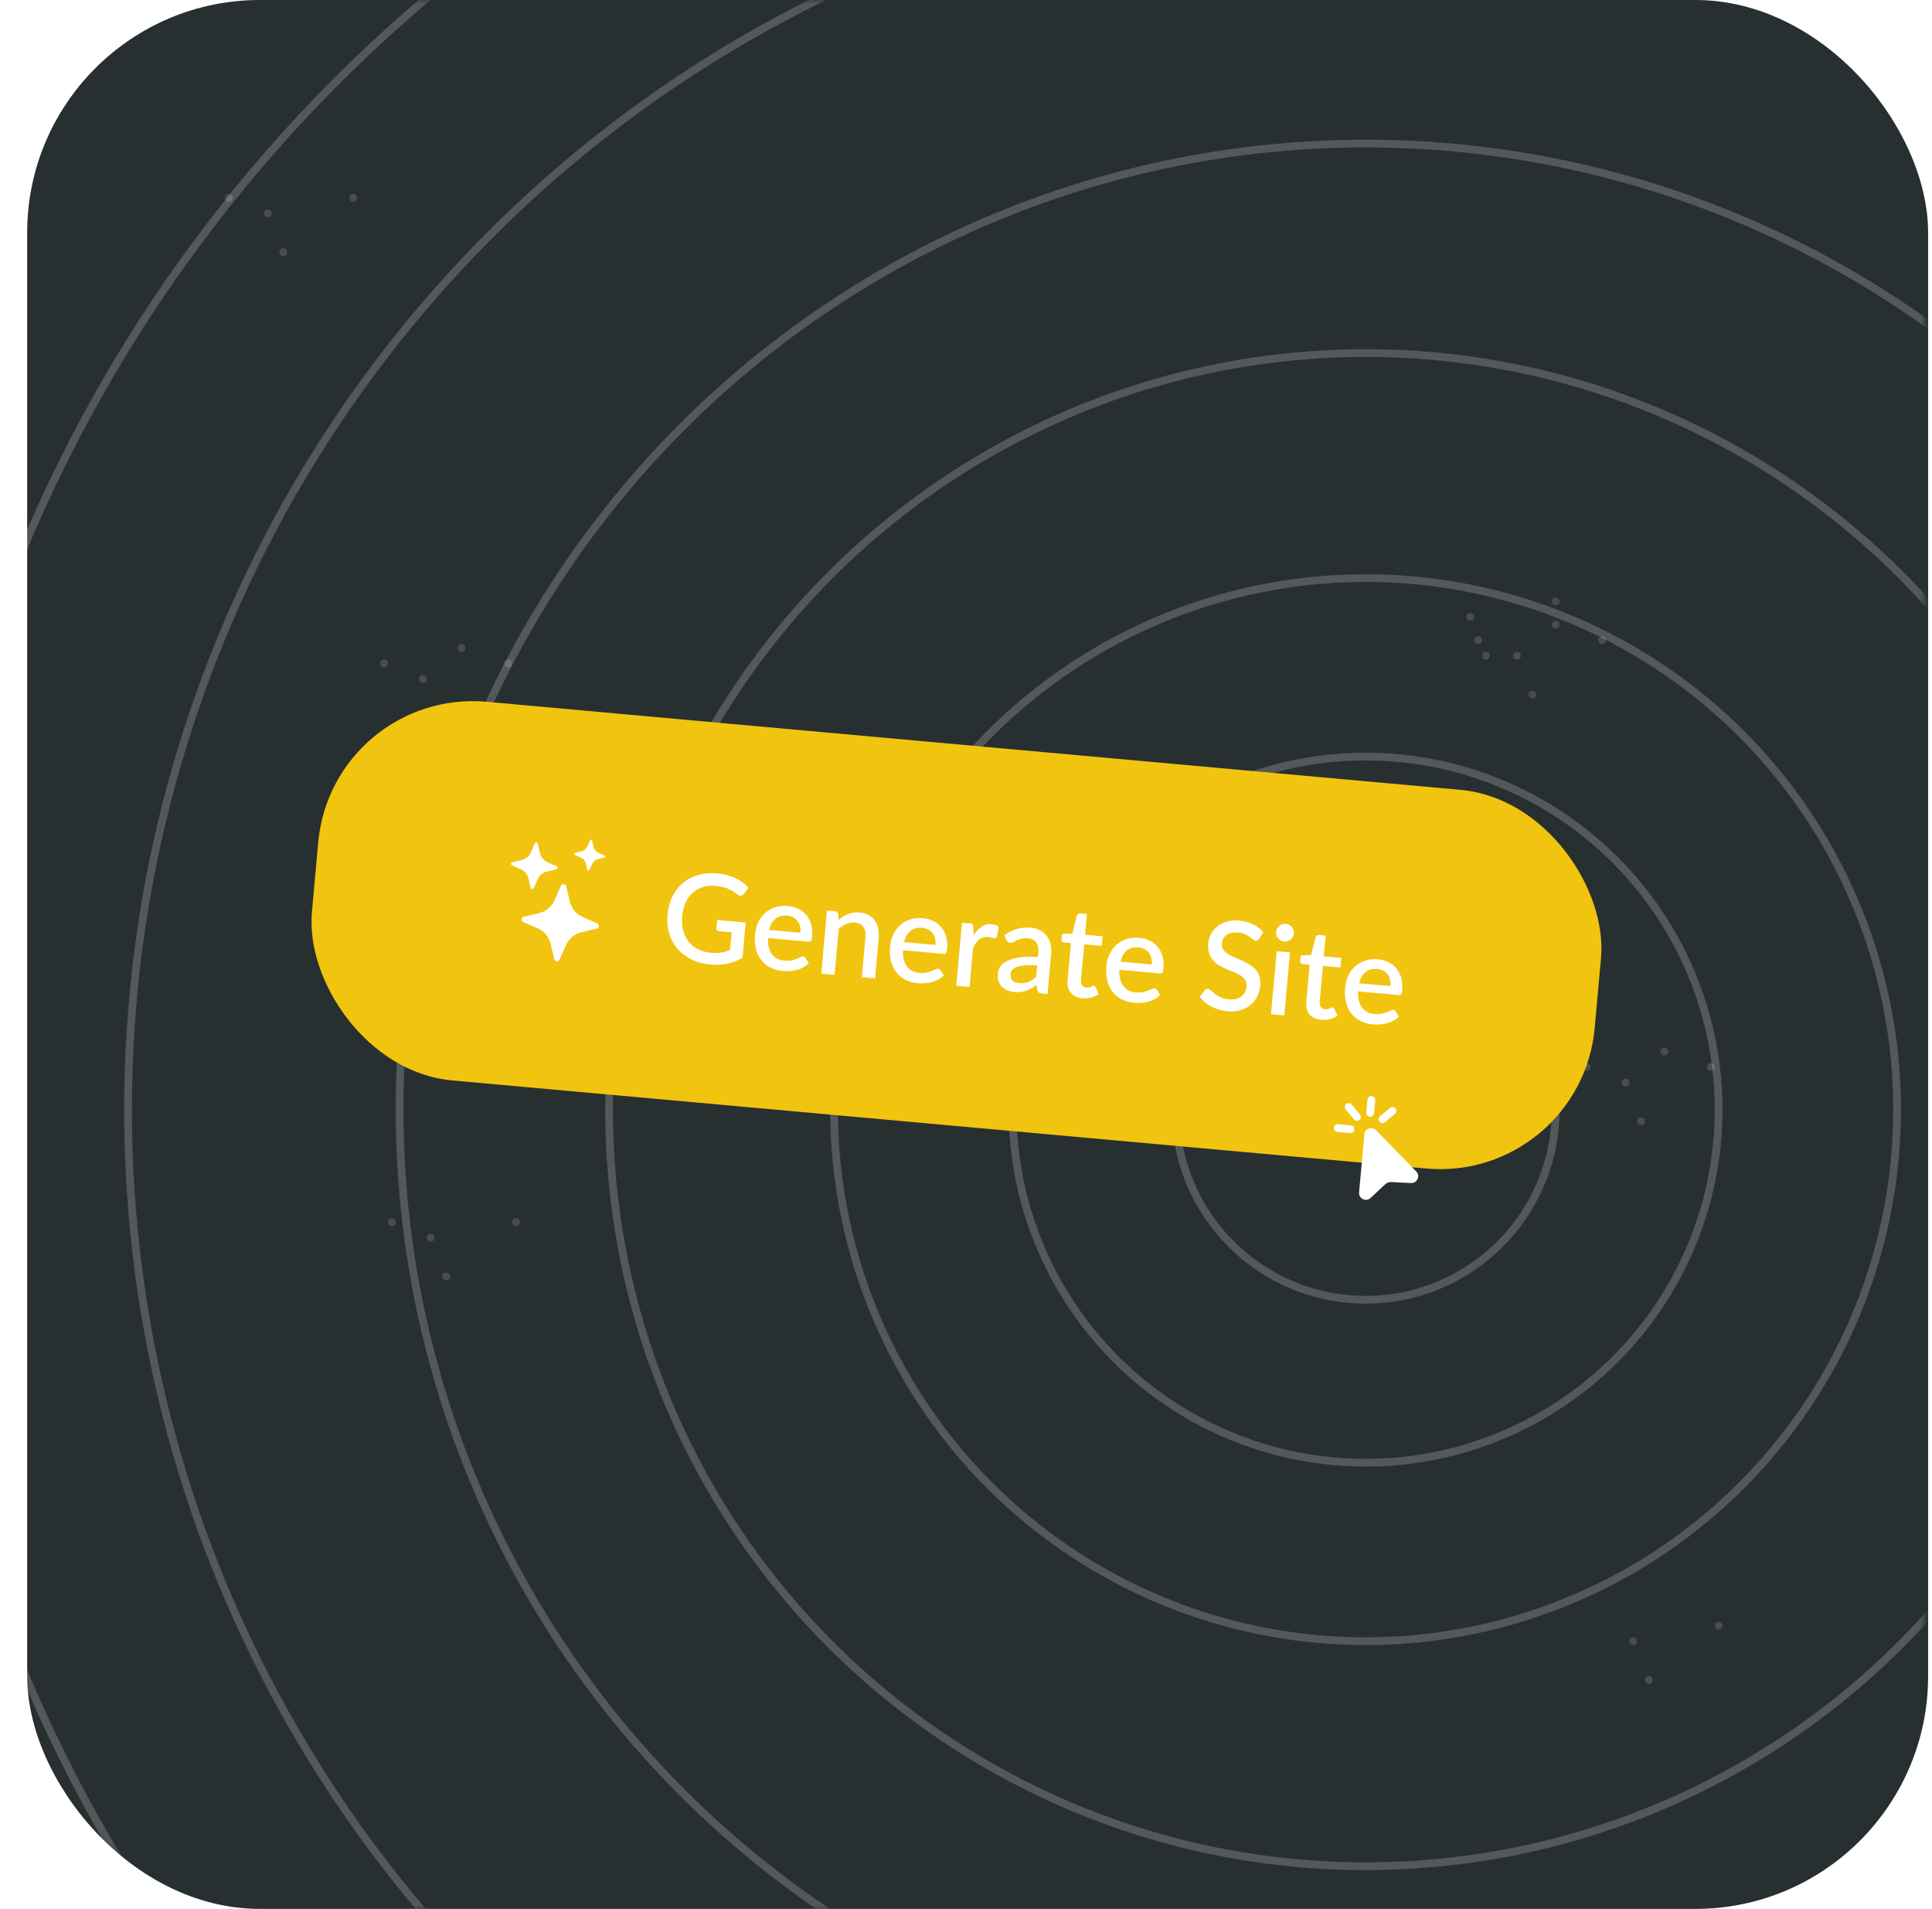 <svg width="249" height="246" viewBox="0 0 249 246" fill="none" xmlns="http://www.w3.org/2000/svg">
<rect x="3.5" width="245" height="246" rx="30" fill="#282F30"/>
<g opacity="0.2">
<mask id="mask0_142_19" style="mask-type:alpha" maskUnits="userSpaceOnUse" x="3" y="0" width="245" height="246">
<rect x="3" width="245" height="246" rx="30" fill="#282F30"/>
</mask>
<g mask="url(#mask0_142_19)">
<circle cx="176" cy="143" r="45.5" stroke="white"/>
<circle cx="176" cy="143" r="24.5" stroke="white"/>
<circle cx="176" cy="143" r="68.5" stroke="white"/>
<circle cx="176" cy="143" r="97.5" stroke="white"/>
<circle cx="176" cy="143" r="124.5" stroke="white"/>
<circle cx="176" cy="143" r="159.5" stroke="white"/>
<circle cx="176" cy="143" r="187.5" stroke="white"/>
<circle cx="176" cy="143" r="219.5" stroke="white"/>
</g>
</g>
<circle opacity="0.15" cx="56.5" cy="92.5" r="0.5" transform="rotate(180 56.5 92.5)" fill="white"/>
<circle opacity="0.15" cx="36.5" cy="32.5" r="0.5" transform="rotate(180 36.5 32.5)" fill="white"/>
<circle opacity="0.15" cx="57.5" cy="164.5" r="0.5" transform="rotate(180 57.5 164.5)" fill="white"/>
<circle opacity="0.15" cx="211.5" cy="144.5" r="0.5" transform="rotate(180 211.5 144.5)" fill="white"/>
<circle opacity="0.15" cx="191.5" cy="84.5" r="0.5" transform="rotate(180 191.5 84.5)" fill="white"/>
<circle opacity="0.15" cx="212.5" cy="216.5" r="0.5" transform="rotate(180 212.5 216.5)" fill="white"/>
<circle opacity="0.15" cx="65.5" cy="85.5" r="0.5" transform="rotate(180 65.5 85.5)" fill="white"/>
<circle opacity="0.15" cx="45.5" cy="25.5" r="0.5" transform="rotate(180 45.5 25.5)" fill="white"/>
<circle opacity="0.15" cx="66.5" cy="157.5" r="0.5" transform="rotate(180 66.5 157.5)" fill="white"/>
<circle opacity="0.15" cx="220.5" cy="137.5" r="0.5" transform="rotate(180 220.5 137.5)" fill="white"/>
<circle opacity="0.15" cx="200.5" cy="77.5" r="0.5" transform="rotate(180 200.5 77.5)" fill="white"/>
<circle opacity="0.15" cx="221.5" cy="209.5" r="0.5" transform="rotate(180 221.5 209.5)" fill="white"/>
<circle opacity="0.15" cx="54.5" cy="87.5" r="0.5" transform="rotate(180 54.5 87.5)" fill="white"/>
<circle opacity="0.15" cx="34.5" cy="27.5" r="0.5" transform="rotate(180 34.5 27.5)" fill="white"/>
<circle opacity="0.15" cx="55.5" cy="159.5" r="0.5" transform="rotate(180 55.5 159.5)" fill="white"/>
<circle opacity="0.15" cx="209.5" cy="139.5" r="0.5" transform="rotate(180 209.5 139.5)" fill="white"/>
<circle opacity="0.15" cx="189.5" cy="79.5" r="0.5" transform="rotate(180 189.5 79.5)" fill="white"/>
<circle opacity="0.15" cx="210.5" cy="211.5" r="0.5" transform="rotate(180 210.5 211.5)" fill="white"/>
<circle opacity="0.15" cx="49.5" cy="85.5" r="0.5" transform="rotate(180 49.5 85.5)" fill="white"/>
<circle opacity="0.15" cx="29.5" cy="25.5" r="0.5" transform="rotate(180 29.5 25.5)" fill="white"/>
<circle opacity="0.15" cx="50.5" cy="157.5" r="0.5" transform="rotate(180 50.5 157.5)" fill="white"/>
<circle opacity="0.15" cx="204.5" cy="137.5" r="0.5" transform="rotate(180 204.5 137.5)" fill="white"/>
<circle opacity="0.15" cx="59.5" cy="83.5" r="0.5" transform="rotate(180 59.5 83.5)" fill="white"/>
<circle opacity="0.15" cx="214.5" cy="135.5" r="0.5" transform="rotate(180 214.5 135.5)" fill="white"/>
<circle opacity="0.15" cx="197.5" cy="89.5" r="0.5" transform="rotate(180 197.5 89.5)" fill="white"/>
<circle opacity="0.15" cx="206.5" cy="82.5" r="0.5" transform="rotate(180 206.5 82.5)" fill="white"/>
<circle opacity="0.15" cx="195.5" cy="84.5" r="0.5" transform="rotate(180 195.5 84.5)" fill="white"/>
<circle opacity="0.15" cx="190.5" cy="82.5" r="0.5" transform="rotate(180 190.5 82.5)" fill="white"/>
<circle opacity="0.15" cx="200.5" cy="80.5" r="0.5" transform="rotate(180 200.5 80.5)" fill="white"/>
<g filter="url(#filter0_dd_142_19)">
<rect x="42.814" y="88.637" width="166" height="49" rx="20" transform="rotate(5.167 42.814 88.637)" fill="#F1C40F"/>
<g clip-path="url(#clip0_142_19)">
<path d="M72.294 114.142C72.433 113.823 72.897 113.865 72.977 114.204L73.445 116.191C73.548 116.628 73.751 117.035 74.039 117.379C74.327 117.724 74.691 117.997 75.102 118.176L76.972 118.993C77.291 119.132 77.249 119.596 76.91 119.676L74.923 120.144C74.486 120.247 74.079 120.451 73.735 120.738C73.39 121.026 73.117 121.39 72.938 121.801L72.121 123.671C72.091 123.741 72.039 123.799 71.974 123.838C71.909 123.877 71.833 123.895 71.757 123.888C71.681 123.881 71.61 123.85 71.552 123.8C71.495 123.75 71.455 123.683 71.438 123.609L70.97 121.622C70.867 121.185 70.664 120.779 70.376 120.434C70.089 120.089 69.725 119.817 69.314 119.637L67.443 118.82C67.373 118.79 67.314 118.739 67.276 118.673C67.237 118.608 67.219 118.532 67.226 118.456C67.233 118.38 67.264 118.309 67.314 118.251C67.364 118.194 67.43 118.154 67.505 118.137L69.492 117.669C69.929 117.566 70.335 117.363 70.68 117.075C71.025 116.788 71.297 116.424 71.477 116.013L72.294 114.142ZM68.906 108.716C68.924 108.674 68.955 108.639 68.994 108.616C69.033 108.592 69.079 108.582 69.124 108.586C69.17 108.59 69.213 108.609 69.247 108.639C69.282 108.668 69.306 108.708 69.316 108.753L69.597 109.945C69.722 110.477 70.09 110.917 70.591 111.136L71.713 111.626C71.755 111.645 71.79 111.676 71.813 111.715C71.837 111.754 71.847 111.8 71.843 111.845C71.839 111.89 71.82 111.933 71.79 111.968C71.76 112.002 71.72 112.026 71.676 112.037L70.484 112.318C70.222 112.379 69.977 112.501 69.77 112.673C69.564 112.846 69.4 113.064 69.293 113.311L68.802 114.434C68.784 114.476 68.753 114.511 68.714 114.534C68.675 114.557 68.629 114.567 68.584 114.563C68.538 114.559 68.495 114.541 68.461 114.511C68.427 114.481 68.403 114.441 68.392 114.397L68.111 113.204C68.05 112.942 67.928 112.698 67.755 112.491C67.583 112.284 67.365 112.121 67.118 112.013L65.995 111.523C65.953 111.505 65.918 111.474 65.895 111.435C65.872 111.396 65.861 111.35 65.865 111.305C65.87 111.259 65.888 111.216 65.918 111.182C65.948 111.147 65.988 111.123 66.032 111.113L67.224 110.832C67.487 110.771 67.731 110.649 67.938 110.476C68.144 110.304 68.308 110.085 68.416 109.838L68.906 108.716ZM76.04 108.308C76.053 108.28 76.074 108.257 76.1 108.242C76.126 108.227 76.156 108.22 76.186 108.223C76.216 108.226 76.244 108.238 76.267 108.257C76.29 108.277 76.306 108.303 76.313 108.332L76.501 109.126C76.584 109.481 76.829 109.776 77.164 109.921L77.911 110.248C77.939 110.26 77.962 110.281 77.977 110.307C77.992 110.333 77.999 110.363 77.996 110.393C77.993 110.423 77.981 110.452 77.962 110.475C77.942 110.497 77.916 110.514 77.887 110.521L77.093 110.708C76.918 110.75 76.755 110.831 76.617 110.946C76.479 111.061 76.37 111.207 76.298 111.371L75.971 112.119C75.959 112.146 75.938 112.169 75.912 112.185C75.886 112.2 75.856 112.206 75.826 112.204C75.796 112.201 75.767 112.189 75.745 112.169C75.722 112.15 75.705 112.123 75.698 112.094L75.511 111.3C75.469 111.125 75.388 110.963 75.273 110.825C75.158 110.687 75.012 110.577 74.848 110.505L74.101 110.179C74.074 110.166 74.051 110.146 74.035 110.12C74.02 110.094 74.014 110.063 74.016 110.033C74.019 110.003 74.031 109.975 74.051 109.952C74.07 109.929 74.097 109.913 74.126 109.906L74.92 109.719C75.275 109.635 75.569 109.39 75.715 109.055L76.04 108.308Z" fill="white"/>
</g>
<path d="M96.106 118.887L95.696 123.429C94.479 124.149 93.114 124.44 91.6 124.303C90.671 124.219 89.842 124 89.113 123.645C88.391 123.285 87.787 122.823 87.303 122.26C86.819 121.691 86.466 121.036 86.244 120.293C86.022 119.55 85.95 118.748 86.027 117.887C86.106 117.022 86.315 116.243 86.656 115.55C86.998 114.853 87.45 114.27 88.011 113.801C88.574 113.327 89.231 112.983 89.985 112.767C90.738 112.546 91.569 112.476 92.478 112.559C92.94 112.6 93.364 112.676 93.75 112.786C94.142 112.891 94.502 113.023 94.831 113.181C95.159 113.339 95.459 113.522 95.729 113.728C96 113.935 96.245 114.16 96.463 114.405L95.852 115.209C95.755 115.334 95.639 115.407 95.503 115.427C95.368 115.447 95.227 115.402 95.082 115.292C94.936 115.188 94.78 115.077 94.614 114.961C94.453 114.844 94.265 114.734 94.049 114.629C93.835 114.518 93.583 114.423 93.296 114.344C93.009 114.259 92.667 114.198 92.268 114.162C91.663 114.107 91.106 114.159 90.6 114.317C90.098 114.469 89.658 114.716 89.279 115.057C88.901 115.392 88.595 115.814 88.362 116.323C88.128 116.832 87.982 117.411 87.924 118.059C87.862 118.744 87.904 119.366 88.052 119.926C88.2 120.48 88.438 120.962 88.765 121.372C89.092 121.776 89.502 122.1 89.994 122.343C90.492 122.586 91.056 122.736 91.689 122.793C92.161 122.836 92.585 122.823 92.961 122.756C93.342 122.688 93.719 122.58 94.091 122.432L94.297 120.153L92.695 120.008C92.573 119.997 92.481 119.957 92.417 119.887C92.354 119.812 92.328 119.721 92.337 119.615L92.433 118.555L96.106 118.887ZM103.164 120.2C103.19 119.913 103.171 119.644 103.108 119.392C103.051 119.135 102.951 118.909 102.808 118.714C102.665 118.514 102.479 118.352 102.249 118.23C102.025 118.102 101.759 118.025 101.451 117.997C100.83 117.941 100.325 118.074 99.937 118.398C99.549 118.722 99.278 119.201 99.124 119.835L103.164 120.2ZM98.981 120.882C98.961 121.346 98.996 121.754 99.088 122.105C99.179 122.45 99.316 122.744 99.498 122.985C99.685 123.227 99.914 123.416 100.185 123.553C100.463 123.686 100.777 123.768 101.127 123.799C101.462 123.829 101.755 123.818 102.006 123.766C102.257 123.709 102.477 123.643 102.666 123.569C102.855 123.49 103.017 123.419 103.151 123.356C103.286 123.288 103.406 123.258 103.513 123.268C103.651 123.28 103.752 123.343 103.817 123.456L104.246 124.129C104.023 124.35 103.776 124.531 103.506 124.673C103.236 124.815 102.953 124.926 102.657 125.006C102.361 125.081 102.059 125.126 101.753 125.141C101.446 125.161 101.149 125.159 100.862 125.133C100.299 125.082 99.784 124.942 99.318 124.712C98.857 124.478 98.465 124.161 98.142 123.762C97.825 123.364 97.59 122.885 97.437 122.325C97.289 121.765 97.248 121.132 97.311 120.426C97.362 119.863 97.498 119.345 97.717 118.872C97.942 118.4 98.235 117.998 98.597 117.666C98.965 117.336 99.394 117.088 99.885 116.923C100.383 116.754 100.931 116.697 101.532 116.751C102.031 116.796 102.486 116.92 102.896 117.123C103.306 117.321 103.651 117.591 103.931 117.932C104.211 118.273 104.415 118.68 104.544 119.152C104.678 119.619 104.719 120.143 104.667 120.721C104.643 120.987 104.597 121.162 104.531 121.247C104.464 121.332 104.354 121.368 104.2 121.354L98.981 120.882ZM108.088 118.557C108.279 118.392 108.474 118.246 108.673 118.12C108.878 117.988 109.091 117.879 109.313 117.792C109.535 117.705 109.769 117.643 110.013 117.606C110.257 117.569 110.52 117.564 110.802 117.589C111.248 117.63 111.632 117.739 111.953 117.918C112.279 118.098 112.544 118.333 112.748 118.625C112.958 118.917 113.103 119.259 113.186 119.652C113.268 120.04 113.289 120.462 113.248 120.919L112.78 126.09L111.075 125.936L111.543 120.765C111.592 120.218 111.503 119.781 111.276 119.456C111.053 119.13 110.685 118.944 110.169 118.898C109.787 118.863 109.423 118.919 109.078 119.064C108.738 119.21 108.411 119.421 108.097 119.698L107.562 125.618L105.848 125.463L106.583 117.336L107.619 117.43C107.853 117.451 107.992 117.573 108.036 117.797L108.088 118.557ZM120.561 121.773C120.587 121.486 120.569 121.217 120.506 120.965C120.449 120.708 120.349 120.482 120.206 120.287C120.063 120.087 119.877 119.925 119.647 119.803C119.423 119.675 119.157 119.598 118.849 119.57C118.227 119.514 117.723 119.648 117.335 119.971C116.946 120.295 116.676 120.774 116.522 121.408L120.561 121.773ZM116.379 122.455C116.358 122.919 116.394 123.327 116.485 123.678C116.577 124.024 116.714 124.317 116.896 124.558C117.083 124.8 117.312 124.99 117.583 125.127C117.86 125.259 118.174 125.341 118.525 125.372C118.86 125.403 119.152 125.392 119.403 125.339C119.655 125.282 119.875 125.216 120.064 125.142C120.253 125.063 120.415 124.992 120.549 124.929C120.684 124.861 120.804 124.832 120.91 124.841C121.049 124.854 121.15 124.916 121.215 125.029L121.644 125.703C121.42 125.923 121.174 126.105 120.904 126.246C120.634 126.388 120.351 126.499 120.054 126.579C119.759 126.654 119.457 126.699 119.151 126.714C118.844 126.735 118.547 126.732 118.26 126.706C117.697 126.655 117.182 126.515 116.715 126.285C116.255 126.051 115.863 125.734 115.54 125.335C115.223 124.937 114.988 124.458 114.835 123.898C114.687 123.339 114.645 122.706 114.709 121.999C114.76 121.436 114.895 120.918 115.115 120.445C115.34 119.973 115.633 119.571 115.995 119.24C116.362 118.909 116.792 118.661 117.283 118.497C117.78 118.327 118.329 118.27 118.929 118.324C119.429 118.369 119.883 118.493 120.293 118.697C120.704 118.894 121.049 119.164 121.329 119.505C121.608 119.846 121.813 120.253 121.941 120.725C122.076 121.193 122.117 121.716 122.064 122.295C122.04 122.56 121.995 122.736 121.929 122.821C121.862 122.906 121.752 122.941 121.598 122.927L116.379 122.455ZM125.462 120.562C125.764 120.069 126.108 119.694 126.496 119.434C126.884 119.169 127.331 119.06 127.835 119.105C128.01 119.121 128.173 119.157 128.323 119.214C128.474 119.265 128.607 119.336 128.722 119.427L128.486 120.707C128.456 120.795 128.416 120.856 128.365 120.888C128.319 120.916 128.259 120.927 128.185 120.92C128.105 120.913 127.992 120.89 127.846 120.85C127.7 120.804 127.545 120.774 127.38 120.759C127.141 120.738 126.926 120.753 126.734 120.805C126.547 120.858 126.373 120.944 126.212 121.063C126.057 121.183 125.915 121.334 125.786 121.515C125.657 121.696 125.534 121.904 125.416 122.14L124.959 127.191L123.246 127.036L123.981 118.91L124.977 119C125.158 119.016 125.279 119.062 125.342 119.137C125.405 119.207 125.443 119.326 125.455 119.493L125.462 120.562ZM133.668 124.396C133.055 124.362 132.535 124.366 132.108 124.408C131.682 124.444 131.333 124.512 131.062 124.61C130.791 124.704 130.59 124.827 130.458 124.982C130.331 125.136 130.259 125.312 130.242 125.508C130.224 125.699 130.239 125.867 130.285 126.01C130.336 126.149 130.411 126.268 130.509 126.368C130.613 126.463 130.735 126.538 130.874 126.594C131.02 126.644 131.18 126.677 131.355 126.693C131.802 126.734 132.191 126.686 132.525 126.55C132.864 126.409 133.2 126.193 133.531 125.902L133.668 124.396ZM129.437 120.544C130.434 119.771 131.567 119.443 132.836 119.558C133.303 119.6 133.711 119.714 134.058 119.901C134.411 120.083 134.697 120.323 134.917 120.621C135.141 120.92 135.3 121.266 135.393 121.66C135.492 122.05 135.52 122.475 135.478 122.937L135.012 128.1L134.247 128.031C134.082 128.016 133.959 127.981 133.879 127.926C133.798 127.865 133.736 127.755 133.692 127.595L133.584 126.919C133.36 127.086 133.14 127.235 132.925 127.365C132.71 127.491 132.49 127.594 132.263 127.675C132.041 127.757 131.803 127.81 131.549 127.835C131.3 127.866 131.027 127.868 130.729 127.842C130.4 127.812 130.096 127.739 129.817 127.623C129.544 127.507 129.312 127.349 129.121 127.15C128.931 126.945 128.787 126.702 128.689 126.42C128.597 126.139 128.567 125.815 128.6 125.448C128.629 125.135 128.739 124.837 128.93 124.554C129.127 124.272 129.427 124.031 129.831 123.832C130.24 123.628 130.765 123.478 131.406 123.38C132.052 123.284 132.838 123.266 133.764 123.329L133.813 122.787C133.866 122.202 133.781 121.756 133.557 121.446C133.333 121.137 132.98 120.96 132.496 120.917C132.167 120.887 131.887 120.904 131.656 120.969C131.426 121.029 131.224 121.099 131.051 121.179C130.877 121.26 130.723 121.337 130.588 121.411C130.453 121.479 130.314 121.506 130.171 121.493C130.054 121.483 129.956 121.445 129.876 121.378C129.802 121.308 129.743 121.224 129.698 121.129L129.437 120.544ZM139.503 128.635C138.829 128.574 138.325 128.338 137.993 127.928C137.666 127.513 137.534 126.96 137.596 126.27L138.024 121.537L137.132 121.456C137.036 121.448 136.957 121.411 136.893 121.346C136.83 121.276 136.803 121.18 136.815 121.058L136.877 120.365L138.209 120.293L138.796 117.976C138.831 117.888 138.883 117.82 138.951 117.773C139.02 117.72 139.108 117.699 139.214 117.709L140.09 117.788L139.849 120.457L142.104 120.661L141.992 121.896L139.737 121.692L139.32 126.305C139.294 126.597 139.345 126.827 139.475 126.994C139.604 127.161 139.789 127.255 140.028 127.277C140.16 127.289 140.276 127.283 140.374 127.26C140.473 127.231 140.559 127.202 140.632 127.171C140.704 127.134 140.766 127.102 140.817 127.075C140.873 127.043 140.926 127.029 140.973 127.033C141.069 127.042 141.141 127.102 141.19 127.213L141.624 128.096C141.338 128.305 141.008 128.458 140.635 128.553C140.263 128.642 139.886 128.67 139.503 128.635ZM148.448 124.295C148.473 124.008 148.455 123.739 148.392 123.487C148.335 123.23 148.235 123.004 148.092 122.809C147.949 122.608 147.763 122.447 147.533 122.325C147.309 122.197 147.043 122.12 146.735 122.092C146.114 122.035 145.609 122.169 145.221 122.493C144.833 122.817 144.562 123.296 144.408 123.93L148.448 124.295ZM144.265 124.977C144.245 125.441 144.28 125.849 144.371 126.199C144.463 126.545 144.6 126.839 144.782 127.08C144.969 127.322 145.198 127.511 145.469 127.648C145.747 127.78 146.061 127.862 146.411 127.894C146.746 127.924 147.039 127.913 147.29 127.861C147.541 127.803 147.761 127.738 147.95 127.664C148.139 127.584 148.301 127.513 148.435 127.451C148.57 127.382 148.69 127.353 148.797 127.363C148.935 127.375 149.036 127.438 149.101 127.551L149.53 128.224C149.307 128.445 149.06 128.626 148.79 128.768C148.52 128.909 148.237 129.02 147.941 129.101C147.645 129.176 147.343 129.221 147.037 129.236C146.73 129.256 146.433 129.254 146.146 129.228C145.583 129.177 145.068 129.036 144.602 128.807C144.141 128.572 143.749 128.256 143.426 127.857C143.109 127.459 142.874 126.98 142.721 126.42C142.573 125.86 142.532 125.227 142.595 124.521C142.646 123.958 142.782 123.44 143.001 122.967C143.226 122.495 143.519 122.093 143.881 121.761C144.248 121.43 144.678 121.183 145.169 121.018C145.667 120.849 146.215 120.792 146.816 120.846C147.315 120.891 147.77 121.015 148.18 121.218C148.59 121.416 148.935 121.685 149.215 122.027C149.495 122.368 149.699 122.775 149.828 123.247C149.962 123.714 150.003 124.237 149.951 124.816C149.927 125.082 149.881 125.257 149.815 125.342C149.748 125.427 149.638 125.463 149.484 125.449L144.265 124.977ZM162.279 120.975C162.212 121.065 162.144 121.132 162.076 121.174C162.009 121.21 161.927 121.224 161.832 121.216C161.731 121.207 161.62 121.154 161.501 121.057C161.386 120.961 161.24 120.854 161.064 120.737C160.893 120.614 160.686 120.499 160.444 120.391C160.203 120.279 159.909 120.206 159.564 120.175C159.245 120.146 158.96 120.161 158.709 120.218C158.463 120.276 158.251 120.37 158.073 120.498C157.895 120.627 157.755 120.785 157.652 120.974C157.555 121.158 157.497 121.365 157.476 121.593C157.45 121.885 157.504 122.136 157.641 122.347C157.777 122.552 157.964 122.735 158.202 122.896C158.444 123.057 158.722 123.205 159.037 123.341C159.352 123.471 159.671 123.61 159.995 123.757C160.325 123.904 160.645 124.067 160.955 124.245C161.266 124.423 161.536 124.638 161.765 124.889C161.999 125.14 162.178 125.437 162.302 125.781C162.427 126.124 162.467 126.532 162.425 127.005C162.379 127.515 162.248 127.985 162.032 128.415C161.816 128.845 161.526 129.213 161.161 129.517C160.802 129.817 160.37 130.04 159.864 130.187C159.363 130.334 158.802 130.38 158.181 130.324C157.814 130.291 157.459 130.221 157.115 130.115C156.776 130.015 156.453 129.887 156.146 129.73C155.844 129.569 155.564 129.383 155.305 129.172C155.045 128.961 154.817 128.732 154.62 128.484L155.242 127.64C155.297 127.57 155.363 127.517 155.441 127.482C155.52 127.446 155.604 127.432 155.694 127.44C155.816 127.451 155.946 127.522 156.085 127.652C156.223 127.777 156.39 127.918 156.585 128.075C156.785 128.227 157.029 128.375 157.316 128.519C157.603 128.657 157.954 128.745 158.368 128.783C159.043 128.844 159.578 128.726 159.974 128.43C160.376 128.134 160.603 127.697 160.655 127.118C160.685 126.794 160.631 126.524 160.496 126.308C160.36 126.087 160.171 125.896 159.929 125.735C159.692 125.574 159.415 125.431 159.1 125.306C158.785 125.181 158.465 125.051 158.14 124.914C157.815 124.772 157.497 124.615 157.186 124.442C156.876 124.264 156.603 124.047 156.37 123.79C156.142 123.529 155.966 123.218 155.843 122.859C155.721 122.495 155.683 122.052 155.73 121.532C155.768 121.117 155.884 120.723 156.078 120.35C156.278 119.977 156.545 119.656 156.88 119.386C157.221 119.112 157.628 118.905 158.101 118.766C158.574 118.626 159.103 118.583 159.687 118.636C160.346 118.696 160.939 118.854 161.468 119.11C162.001 119.367 162.45 119.705 162.814 120.124L162.279 120.975ZM166.257 122.732L165.522 130.859L163.809 130.704L164.544 122.577L166.257 122.732ZM166.766 120.304C166.752 120.458 166.707 120.602 166.63 120.734C166.559 120.867 166.466 120.981 166.35 121.078C166.235 121.169 166.103 121.24 165.953 121.291C165.81 121.337 165.659 121.353 165.499 121.338C165.345 121.325 165.202 121.282 165.069 121.211C164.942 121.135 164.833 121.043 164.741 120.933C164.65 120.817 164.578 120.688 164.527 120.544C164.481 120.4 164.465 120.252 164.479 120.098C164.493 119.938 164.536 119.792 164.607 119.659C164.683 119.527 164.776 119.415 164.886 119.323C164.997 119.226 165.121 119.154 165.259 119.108C165.403 119.057 165.552 119.038 165.706 119.052C165.865 119.066 166.011 119.112 166.144 119.188C166.282 119.259 166.399 119.353 166.496 119.469C166.593 119.579 166.664 119.706 166.71 119.85C166.762 119.993 166.78 120.145 166.766 120.304ZM170.268 131.417C169.594 131.356 169.09 131.12 168.758 130.71C168.431 130.295 168.299 129.742 168.361 129.052L168.789 124.319L167.897 124.238C167.801 124.23 167.722 124.193 167.658 124.128C167.595 124.058 167.569 123.962 167.58 123.84L167.642 123.147L168.974 123.074L169.561 120.758C169.596 120.67 169.648 120.602 169.716 120.555C169.785 120.502 169.873 120.481 169.979 120.49L170.855 120.57L170.614 123.239L172.869 123.443L172.757 124.678L170.502 124.474L170.085 129.087C170.059 129.379 170.11 129.609 170.24 129.776C170.369 129.943 170.554 130.037 170.793 130.059C170.925 130.071 171.041 130.065 171.14 130.042C171.239 130.013 171.324 129.984 171.397 129.953C171.47 129.916 171.531 129.884 171.582 129.857C171.639 129.825 171.691 129.811 171.738 129.815C171.834 129.823 171.906 129.884 171.955 129.995L172.389 130.878C172.103 131.087 171.773 131.24 171.4 131.335C171.028 131.424 170.651 131.452 170.268 131.417ZM179.213 127.077C179.239 126.79 179.22 126.521 179.157 126.269C179.1 126.012 179 125.786 178.857 125.591C178.715 125.39 178.528 125.229 178.298 125.106C178.074 124.979 177.808 124.901 177.5 124.874C176.879 124.817 176.374 124.951 175.986 125.275C175.598 125.599 175.327 126.077 175.173 126.712L179.213 127.077ZM175.03 127.759C175.01 128.223 175.045 128.63 175.137 128.981C175.228 129.327 175.365 129.621 175.547 129.862C175.734 130.104 175.963 130.293 176.235 130.43C176.512 130.562 176.826 130.644 177.176 130.676C177.511 130.706 177.804 130.695 178.055 130.643C178.306 130.585 178.526 130.52 178.715 130.446C178.904 130.366 179.066 130.295 179.2 130.233C179.335 130.164 179.456 130.135 179.562 130.145C179.7 130.157 179.801 130.22 179.866 130.333L180.295 131.006C180.072 131.227 179.825 131.408 179.555 131.55C179.285 131.691 179.002 131.802 178.706 131.883C178.41 131.958 178.109 132.003 177.802 132.018C177.495 132.038 177.198 132.036 176.911 132.01C176.348 131.959 175.833 131.818 175.367 131.589C174.906 131.354 174.514 131.038 174.191 130.639C173.874 130.241 173.639 129.762 173.486 129.202C173.338 128.642 173.297 128.009 173.361 127.303C173.411 126.74 173.547 126.222 173.766 125.749C173.991 125.277 174.284 124.875 174.646 124.543C175.014 124.212 175.443 123.965 175.934 123.8C176.432 123.631 176.98 123.574 177.581 123.628C178.08 123.673 178.535 123.797 178.945 124C179.355 124.198 179.7 124.467 179.98 124.809C180.26 125.15 180.464 125.557 180.593 126.029C180.727 126.496 180.768 127.019 180.716 127.598C180.692 127.864 180.646 128.039 180.58 128.124C180.513 128.209 180.403 128.245 180.249 128.231L175.03 127.759Z" fill="white"/>
</g>
<path d="M176.787 141.25C176.919 141.261 177.041 141.325 177.126 141.427C177.211 141.529 177.252 141.66 177.24 141.792L177.09 143.452C177.078 143.584 177.014 143.706 176.912 143.791C176.81 143.876 176.679 143.917 176.547 143.905C176.415 143.893 176.293 143.829 176.208 143.728C176.123 143.626 176.082 143.494 176.094 143.362L176.244 141.702C176.256 141.57 176.32 141.448 176.422 141.364C176.523 141.279 176.655 141.238 176.787 141.25ZM173.495 142.271C173.597 142.186 173.728 142.145 173.86 142.157C173.992 142.169 174.114 142.232 174.199 142.334L175.256 143.601C175.3 143.651 175.335 143.71 175.356 143.773C175.378 143.837 175.387 143.904 175.382 143.971C175.377 144.038 175.359 144.103 175.328 144.163C175.297 144.223 175.255 144.276 175.203 144.319C175.152 144.362 175.092 144.394 175.028 144.413C174.964 144.433 174.896 144.439 174.829 144.432C174.763 144.425 174.698 144.404 174.639 144.371C174.581 144.339 174.529 144.294 174.488 144.241L173.431 142.974C173.346 142.873 173.306 142.741 173.317 142.609C173.329 142.477 173.393 142.355 173.495 142.271ZM179.842 142.844C179.927 142.946 179.968 143.078 179.956 143.21C179.944 143.342 179.88 143.463 179.779 143.548L178.512 144.605C178.462 144.65 178.403 144.684 178.34 144.706C178.276 144.728 178.209 144.736 178.142 144.731C178.075 144.727 178.01 144.708 177.95 144.678C177.89 144.647 177.837 144.605 177.794 144.553C177.751 144.501 177.719 144.442 177.699 144.377C177.68 144.313 177.674 144.246 177.681 144.179C177.688 144.112 177.709 144.048 177.742 143.989C177.774 143.93 177.818 143.879 177.872 143.838L179.139 142.781C179.24 142.696 179.372 142.655 179.504 142.667C179.636 142.679 179.757 142.743 179.842 142.844ZM171.9 145.326C171.912 145.194 171.976 145.072 172.078 144.987C172.179 144.902 172.311 144.861 172.443 144.873L174.103 145.023C174.235 145.035 174.357 145.099 174.442 145.201C174.527 145.303 174.568 145.434 174.556 145.566C174.544 145.698 174.48 145.82 174.378 145.905C174.276 145.99 174.145 146.031 174.013 146.019L172.353 145.869C172.221 145.857 172.099 145.793 172.014 145.691C171.929 145.589 171.888 145.458 171.9 145.326ZM175.839 146.176C175.907 145.427 176.821 145.103 177.345 145.642L182.527 150.965C183.085 151.537 182.651 152.496 181.854 152.457L179.295 152.328C179.02 152.314 178.751 152.412 178.549 152.6L176.638 154.383C176.048 154.934 175.09 154.464 175.163 153.66L175.839 146.176Z" fill="white"/>
<defs>
<filter id="filter0_dd_142_19" x="-1.599" y="48.637" width="249.739" height="143.75" filterUnits="userSpaceOnUse" color-interpolation-filters="sRGB">
<feFlood flood-opacity="0" result="BackgroundImageFix"/>
<feColorMatrix in="SourceAlpha" type="matrix" values="0 0 0 0 0 0 0 0 0 0 0 0 0 0 0 0 0 0 127 0" result="hardAlpha"/>
<feOffset/>
<feGaussianBlur stdDeviation="20"/>
<feComposite in2="hardAlpha" operator="out"/>
<feColorMatrix type="matrix" values="0 0 0 0 0.945 0 0 0 0 0.769 0 0 0 0 0.059 0 0 0 1 0"/>
<feBlend mode="normal" in2="BackgroundImageFix" result="effect1_dropShadow_142_19"/>
<feColorMatrix in="SourceAlpha" type="matrix" values="0 0 0 0 0 0 0 0 0 0 0 0 0 0 0 0 0 0 127 0" result="hardAlpha"/>
<feOffset/>
<feGaussianBlur stdDeviation="2"/>
<feComposite in2="hardAlpha" operator="out"/>
<feColorMatrix type="matrix" values="0 0 0 0 1 0 0 0 0 0.801 0 0 0 0 0 0 0 0 1 0"/>
<feBlend mode="normal" in2="effect1_dropShadow_142_19" result="effect2_dropShadow_142_19"/>
<feBlend mode="normal" in="SourceGraphic" in2="effect2_dropShadow_142_19" result="shape"/>
</filter>
<clipPath id="clip0_142_19">
<rect width="16" height="16" fill="white" transform="translate(65.231 107.231) rotate(5.167)"/>
</clipPath>
</defs>
</svg>
